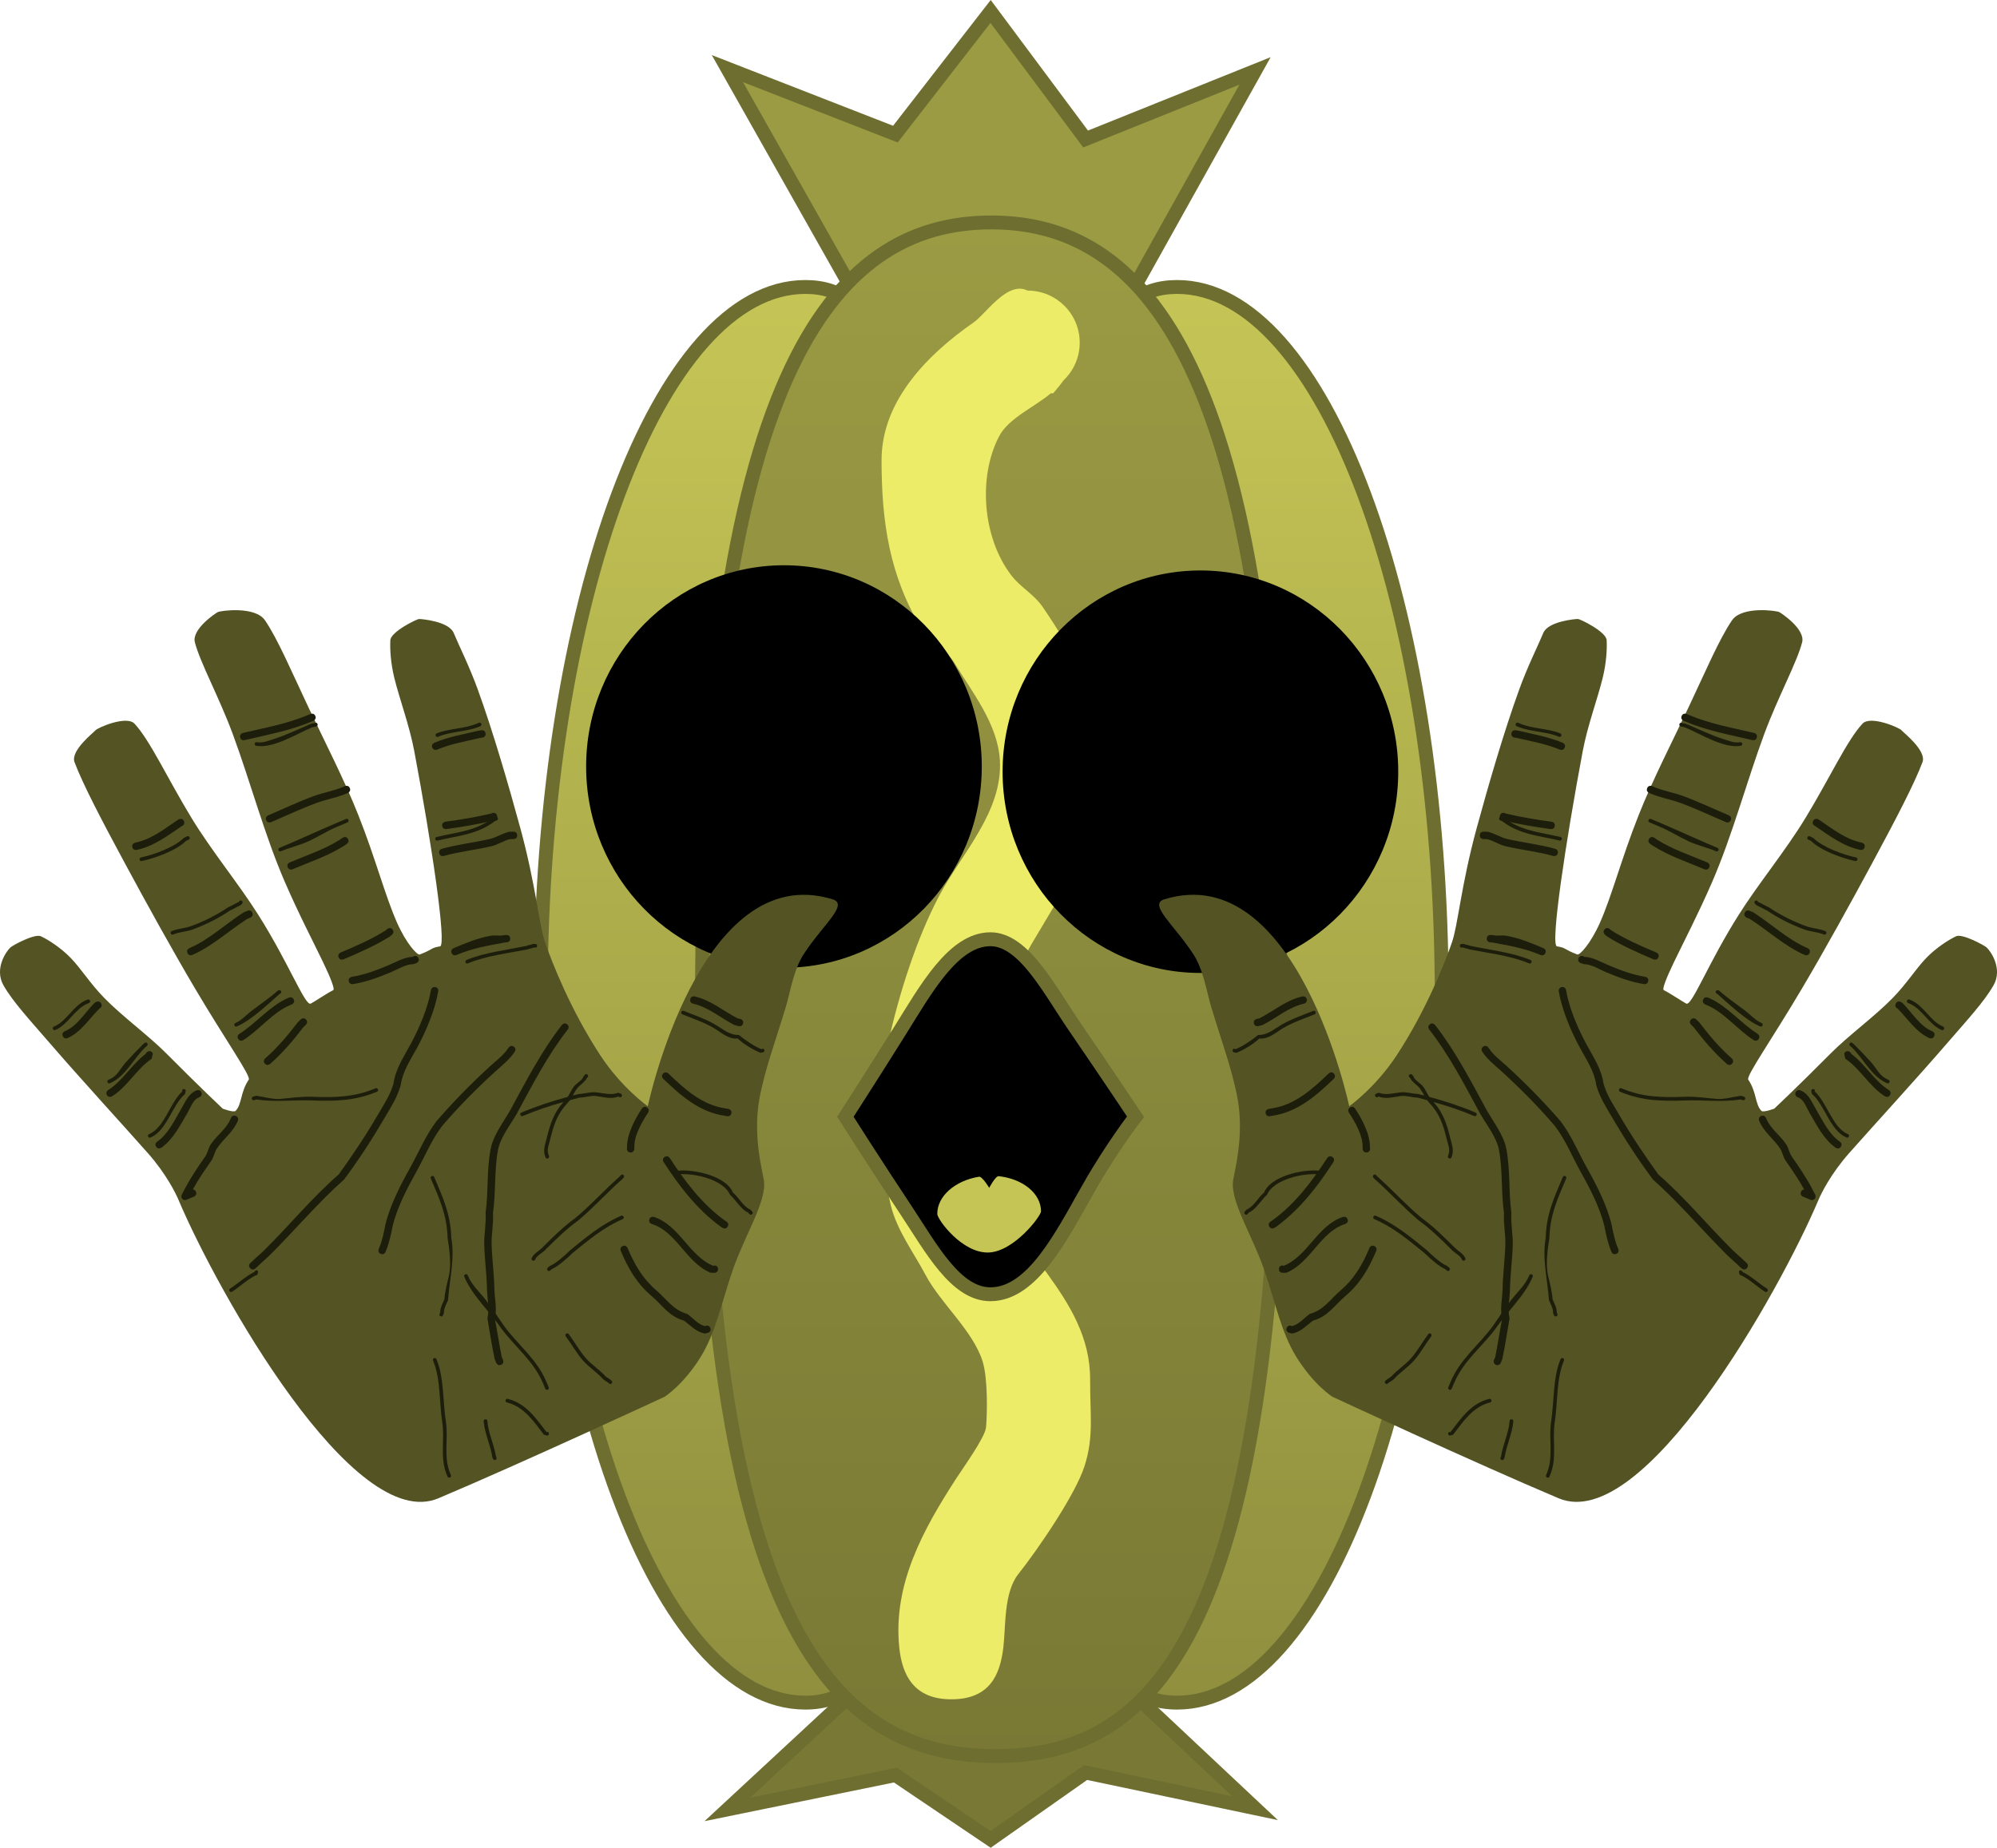 <svg viewBox="0,0,287.707,266.268" height="266.268" width="287.707" xmlns:xlink="http://www.w3.org/1999/xlink" xmlns="http://www.w3.org/2000/svg" version="1.1"><defs><linearGradient id="color-1" gradientUnits="userSpaceOnUse" y2="290.647" x2="280.61" y1="86.647" x1="280.61"><stop stop-color="#c5c556" offset="0"></stop><stop stop-color="#8f8f3f" offset="1"></stop></linearGradient><linearGradient id="color-2" gradientUnits="userSpaceOnUse" y2="290.647" x2="359.61" y1="86.647" x1="359.61"><stop stop-color="#c5c556" offset="0"></stop><stop stop-color="#8f8f3f" offset="1"></stop></linearGradient><linearGradient id="color-3" gradientUnits="userSpaceOnUse" y2="298.347" x2="320.11" y1="77.347" x1="320.11"><stop stop-color="#9b9b44" offset="0"></stop><stop stop-color="#797935" offset="1"></stop></linearGradient></defs><g transform="translate(-177.306,-45.294)"><g style="mix-blend-mode: normal" stroke-dashoffset="0" stroke-dasharray="" stroke-miterlimit="10" stroke-linejoin="miter" stroke-linecap="butt" fill-rule="nonzero" data-paper-data="{&quot;isPaintingLayer&quot;:true}"><path stroke-width="2" stroke="#6e6e30" fill="url(#color-1)" d="M302.864,188.647c0,56.333 11.524,102 -9.531,102c-21.055,0 -38.124,-45.667 -38.124,-102c0,-56.333 17.069,-102 38.124,-102c21.055,0 9.531,45.667 9.531,102z"></path><path stroke-width="2" stroke="#6e6e30" fill="url(#color-2)" data-paper-data="{&quot;index&quot;:null}" d="M346.887,86.647c21.055,0 38.124,45.667 38.124,102c0,56.333 -17.069,102 -38.124,102c-21.055,0 -9.531,-45.667 -9.531,-102c0,-56.333 -11.524,-102 9.531,-102z"></path><g stroke-width="2" stroke="#6e6e30"><path fill="#797935" data-paper-data="{&quot;index&quot;:null}" d="M340.825,289.621l17.294,16.239l-24.409,-5.139l-13.689,9.627l-13.717,-9.259l-24.201,4.946l17.883,-16.588z"></path><path fill="#9b9b44" d="M299.985,86.847l-17.883,-31.667l24.201,9.441l13.717,-17.676l13.689,18.379l24.409,-9.811l-17.294,31z"></path><path fill="url(#color-3)" d="M361.777,190.043c0,90.531 -18.004,108.305 -41.016,108.305c-23.012,0 -42.318,-17.774 -42.318,-108.305c0,-90.531 18.655,-112.695 41.667,-112.695c23.012,0 41.667,22.165 41.667,112.695z"></path></g><path stroke-width="0.5" stroke="none" fill="#ecec68" data-paper-data="{&quot;index&quot;:null}" d="M328.679,101.98c-2.229,1.911 -6.046,3.555 -7.411,6.144c-3.062,5.81 -2.458,14.613 1.756,20.103c1.327,1.729 3.255,2.69 4.544,4.589c4.179,6.155 8.32,13.303 8.792,20.854c0.667,10.672 -5.374,18.982 -10.501,27.772c-1.97,3.377 -2.836,7.764 -3.791,11.582c-0.314,1.256 -1.659,2.588 -1.708,3.916c-0.07,1.909 0.414,3.865 0,5.729c-0.911,4.1 -1.849,5.148 -0.5,11.229c2.534,11.422 14.567,17.92 14.5,30.26c-0.026,4.827 0.564,8.095 -0.792,12.365c-1.323,4.168 -6.781,12.104 -9.544,15.589c-2.123,2.677 -1.805,7.507 -2.164,10.557c-0.465,3.95 -1.938,7.5 -7.5,7.5c-5.435,0 -7.1,-3.55 -7.5,-7.5c-0.92,-9.09 3.468,-17.001 8.197,-24.303c1.018,-1.572 4.159,-5.933 4.303,-7.377c0.175,-1.758 0.293,-7.08 -0.5,-9.549c-1.428,-4.447 -6.023,-8.303 -8.208,-12.416c-1.748,-3.291 -4.096,-6.384 -5,-10c-1.449,-5.796 -0.366,-11.637 -0.292,-17.395c0.028,-2.153 -0.467,-4.357 0,-6.459c1.493,-6.717 4.034,-14.74 7.292,-20.854c3.225,-6.054 9.114,-12.071 8.708,-19.429c-0.29,-5.261 -3.984,-9.81 -6.601,-14.149c-0.985,-1.634 -3.474,-2.862 -4.607,-4.714c-4.703,-7.683 -5.839,-15.51 -5.839,-24.435c0,-8.642 6.798,-15.34 13.277,-19.843c0.618,-0.43 1.393,-1.291 2.264,-2.17c0.15,-0.162 0.307,-0.318 0.471,-0.466c1.533,-1.481 3.31,-2.803 5.034,-1.941c4.142,0 7.5,3.358 7.5,7.5c0,2.125 -0.884,4.044 -2.304,5.409c-0.445,0.607 -0.948,1.233 -1.503,1.88z"></path><path stroke-width="0" stroke="none" fill="#000000" d="M318.75,155.75c0,16.016 -12.76,29 -28.5,29c-15.74,0 -28.5,-12.984 -28.5,-29c0,-16.016 12.76,-29 28.5,-29c15.74,0 28.5,12.984 28.5,29z"></path><path stroke-width="0" stroke="none" fill="#000000" d="M378.75,156.5c0,16.016 -12.76,29 -28.5,29c-15.74,0 -28.5,-12.984 -28.5,-29c0,-16.016 12.76,-29 28.5,-29c15.74,0 28.5,12.984 28.5,29z"></path><g stroke="none"><path stroke-width="0" fill="#535324" d="M273.035,246.58c0,0 -20.377,9.472 -32.576,14.623c-12.199,5.151 -31.801,-29.657 -37.467,-43.075c-0.339,-0.802 -1.712,-3.653 -4.398,-6.683c-4.019,-4.534 -9.652,-10.662 -14.348,-16.101c-2.613,-3.027 -5.139,-5.754 -6.447,-8.079c-1.345,-2.392 0.414,-4.899 1.013,-5.446c0.334,-0.305 3.495,-2.027 4.396,-1.602c1.085,0.511 2.906,1.688 4.274,3.108c1.571,1.63 2.743,3.61 4.809,5.738c2.623,2.701 6.4,5.435 8.971,8.027c4.702,4.739 8.134,7.967 8.134,7.967c0,0 1.578,0.59 1.85,0.315c0.931,-0.942 0.661,-2.657 1.898,-4.501c0.341,-0.508 -3.368,-5.737 -7.785,-13.209c-3.267,-5.526 -6.92,-12.144 -10.148,-18.131c-3.192,-5.921 -5.971,-11.223 -7.167,-14.403c-0.632,-1.68 2.845,-4.348 3.029,-4.601c0.253,-0.349 4.451,-2.184 5.61,-0.951c2.207,2.348 4.74,7.864 8.191,13.549c2.902,4.781 6.767,9.447 9.622,13.961c4.457,7.046 6.776,13.253 7.582,12.83c0.553,-0.291 2.352,-1.501 3.243,-1.944c0.244,-0.121 -0.323,-1.64 -1.482,-4.053c-1.353,-2.819 -3.478,-6.875 -5.515,-11.58c-2.9,-6.698 -4.959,-14.445 -7.479,-21.255c-2.002,-5.41 -4.697,-10.272 -5.463,-13.234c-0.492,-1.904 3.065,-4.252 3.319,-4.362c0.474,-0.207 5.371,-0.875 6.789,1.204c1.824,2.674 3.8,7.332 6.239,12.494c2.349,4.972 5.156,10.399 7.211,15.588c2.482,6.265 3.843,11.591 5.562,15.47c1.348,3.041 2.926,4.724 3.268,4.595c2.045,-0.775 1.516,-0.942 2.936,-1.172c0.984,-0.16 -1.261,-15.07 -3.71,-28.101c-0.707,-3.76 -2.1,-7.433 -2.869,-10.533c-0.557,-2.243 -0.646,-4.246 -0.584,-5.48c0.062,-1.231 3.813,-3.056 4.141,-3.06c0.342,-0.004 4.282,0.324 4.986,2.012c0.817,1.96 2.237,4.751 3.468,8.143c2.184,6.017 4.408,13.659 6.14,20.012c2.234,8.193 2.687,13.943 3.558,16.446c0.969,2.803 3.648,9.683 7.943,16.243c3.074,4.694 6.852,7.36 6.852,7.36c0,0 7.542,-35.685 26.627,-29.823c2.386,0.733 -1.405,3.661 -4.162,7.905c-1.477,2.273 -1.924,5.439 -2.606,7.696c-1.454,4.814 -3.025,9.014 -3.775,13.14c-0.953,5.235 0.376,10.166 0.633,11.685c0.507,2.994 -2.68,7.83 -4.431,12.87c-1.657,4.769 -2.481,9.146 -4.694,12.695c-2.527,4.051 -5.187,5.706 -5.187,5.706z"></path><path stroke-width="0.5" fill="#1d1d0c" d="M232.158,225.982c-0.494,-0.201 -0.293,-0.694 -0.293,-0.694l0.113,-0.279c0.415,-1.008 0.658,-2.224 0.859,-3.295c0.698,-2.782 2.136,-5.605 3.526,-8.088c1.275,-2.277 2.229,-4.664 3.823,-6.758c2.361,-2.744 5.053,-5.486 7.757,-7.951c0.935,-0.853 1.942,-1.586 2.638,-2.655c0,0 0.293,-0.445 0.738,-0.151c0.445,0.293 0.151,0.738 0.151,0.738c-0.763,1.142 -1.797,1.934 -2.805,2.852c-2.664,2.425 -5.341,5.124 -7.651,7.838c-1.561,2.037 -2.477,4.385 -3.721,6.607c-1.336,2.387 -2.756,5.121 -3.416,7.798c-0.22,1.134 -0.482,2.396 -0.912,3.468l-0.113,0.279c0,0 -0.201,0.494 -0.694,0.293z"></path><path stroke-width="0.5" fill="#1d1d0c" d="M213.337,228.035c-0.352,-0.4 0.048,-0.752 0.048,-0.752l0.23,-0.201c0.592,-0.586 1.236,-1.111 1.828,-1.697c3.611,-3.566 6.811,-7.503 10.66,-10.851c2.071,-2.87 3.934,-5.667 5.702,-8.705c0.857,-1.473 1.719,-2.717 2.189,-4.379c0.303,-2.139 1.468,-3.834 2.464,-5.677c1.233,-2.28 2.505,-5.226 2.935,-7.803c0,0 0.089,-0.525 0.614,-0.437c0.525,0.089 0.437,0.614 0.437,0.614c-0.459,2.69 -1.761,5.761 -3.055,8.144c-0.949,1.748 -2.064,3.348 -2.352,5.379c-0.5,1.775 -1.391,3.121 -2.309,4.692c-1.811,3.1 -3.691,5.981 -5.838,8.891c-3.832,3.399 -7.076,7.302 -10.697,10.89c-0.592,0.586 -1.236,1.111 -1.828,1.697l-0.276,0.244c0,0 -0.4,0.352 -0.752,-0.048z"></path><path stroke-width="0.5" fill="#1d1d0c" d="M205.084,216.706c0.154,0.002 0.344,0.066 0.454,0.327c0.207,0.491 -0.284,0.698 -0.284,0.698l-1.08,0.456c-0.271,0.114 -0.584,-0.013 -0.698,-0.284c-0.065,-0.153 -0.052,-0.319 0.019,-0.455l0.38,-0.736c0.893,-1.71 1.894,-3.183 3.004,-4.773c0.344,-0.493 0.448,-1.218 0.782,-1.722c0.903,-1.365 2.295,-2.251 2.923,-3.821c0,0 0.201,-0.494 0.694,-0.293c0.494,0.201 0.293,0.694 0.293,0.694c-0.681,1.654 -2.079,2.573 -3.024,4.011c-0.33,0.502 -0.434,1.214 -0.775,1.711c-0.97,1.416 -1.887,2.71 -2.69,4.187z"></path><path stroke-width="0.5" fill="#1d1d0c" d="M221.384,192.199c0.375,0.379 -0.004,0.753 -0.004,0.753l-0.383,0.377c-1.453,1.907 -2.972,3.695 -4.778,5.284c0,0 -0.4,0.352 -0.752,-0.048c-0.352,-0.4 0.048,-0.752 0.048,-0.752c1.773,-1.558 3.252,-3.32 4.681,-5.188l0.433,-0.43c0,0 0.379,-0.375 0.753,0.004z"></path><path stroke-width="0.5" fill="#1d1d0c" d="M219.637,189.334c0.207,0.491 -0.284,0.698 -0.284,0.698l-0.196,0.083c-2.476,0.981 -4.523,3.62 -6.792,5.058c0,0 -0.45,0.285 -0.735,-0.165c-0.285,-0.45 0.165,-0.735 0.165,-0.735c2.377,-1.505 4.386,-4.012 6.947,-5.139l0.196,-0.083c0,0 0.491,-0.207 0.698,0.284z"></path><path stroke-width="0.5" fill="#1d1d0c" d="M233.844,179.22c0.352,0.4 -0.048,0.752 -0.048,0.752l-0.32,0.273c-2.044,1.288 -4.466,2.352 -6.686,3.294c0,0 -0.491,0.207 -0.698,-0.284c-0.207,-0.491 0.284,-0.698 0.284,-0.698c2.16,-0.907 4.549,-1.949 6.53,-3.212l0.186,-0.173c0,0 0.4,-0.352 0.752,0.048z"></path><path stroke-width="0.5" fill="#1d1d0c" d="M237.593,183.372c0.207,0.491 -0.284,0.698 -0.284,0.698l-0.492,0.166c-1.076,-0.001 -2.247,0.766 -3.227,1.173c-1.754,0.728 -3.552,1.403 -5.433,1.699c0,0 -0.526,0.082 -0.608,-0.444c-0.082,-0.526 0.444,-0.608 0.444,-0.608c1.797,-0.278 3.517,-0.936 5.191,-1.631c1.157,-0.48 2.351,-1.211 3.614,-1.253l0.097,-0.082c0,0 0.491,-0.207 0.698,0.284z"></path><path stroke-width="0.5" fill="#1d1d0c" d="M250.816,180.516c0.041,0.531 -0.49,0.573 -0.49,0.573l-0.27,0.017c-2.425,0.447 -4.612,0.802 -6.99,1.806c0,0 -0.491,0.207 -0.698,-0.284c-0.207,-0.491 0.284,-0.698 0.284,-0.698c1.705,-0.72 3.548,-1.492 5.384,-1.796c0.687,-0.114 1.178,0.077 1.807,-0.072l0.402,-0.035c0,0 0.531,-0.041 0.573,0.49z"></path><path stroke-width="0.5" fill="#1d1d0c" d="M249.495,241.965c-0.491,0.207 -0.698,-0.284 -0.698,-0.284l-0.225,-0.54c-0.414,-1.98 -0.7,-3.896 -1.043,-5.875c0.328,-1.369 -0.034,-2.84 -0.061,-4.221c-0.042,-2.14 -0.346,-4.289 -0.398,-6.419c-0.037,-1.504 0.309,-3.029 0.19,-4.515c0.43,-3.089 0.137,-6.224 0.745,-9.305c0.379,-1.917 1.83,-3.827 2.787,-5.473c2.262,-4.176 4.541,-8.593 7.471,-12.341c0,0 0.328,-0.42 0.748,-0.091c0.42,0.328 0.091,0.748 0.091,0.748c-2.9,3.7 -5.145,8.08 -7.381,12.206c-0.89,1.523 -2.346,3.382 -2.671,5.16c-0.554,3.031 -0.287,6.099 -0.725,9.129c0.11,1.456 -0.229,2.94 -0.192,4.411c0.054,2.143 0.36,4.305 0.399,6.457c0.026,1.384 0.417,2.918 0.061,4.287c0.357,1.841 0.624,3.669 0.995,5.526l0.189,0.441c0,0 0.207,0.491 -0.284,0.698z"></path><path stroke-width="0.5" fill="#1d1d0c" d="M268.125,211.366c-0.532,-0.034 -0.498,-0.566 -0.498,-0.566l0.014,-0.194c-0.006,-1.891 1.12,-4.012 2.145,-5.568c0,0 0.293,-0.445 0.738,-0.151c0.445,0.293 0.151,0.738 0.151,0.738c-0.877,1.327 -2.038,3.339 -1.969,4.961l-0.016,0.282c0,0 -0.034,0.532 -0.566,0.498z"></path><path stroke-width="0.5" fill="#1d1d0c" d="M282.675,205.72c-0.1,0.523 -0.623,0.424 -0.623,0.424l-0.352,-0.068c-3.606,-0.518 -6.314,-2.889 -8.844,-5.325c0,0 -0.384,-0.37 -0.014,-0.753c0.37,-0.384 0.753,-0.014 0.753,-0.014c2.356,2.268 4.884,4.566 8.255,5.037l0.402,0.076c0,0 0.523,0.1 0.424,0.623z"></path><path stroke-width="0.5" fill="#1d1d0c" d="M284.361,192.773c-0.129,0.517 -0.646,0.388 -0.646,0.388l-0.633,-0.172c-1.993,-1.029 -3.734,-2.572 -5.928,-3.064c0,0 -0.52,-0.117 -0.403,-0.637c0.117,-0.52 0.637,-0.403 0.637,-0.403c2.308,0.518 4.096,2.08 6.184,3.157l0.401,0.085c0,0 0.517,0.129 0.388,0.646z"></path><path stroke-width="0.5" fill="#1d1d0c" d="M279.635,236.642c0.207,0.491 -0.284,0.698 -0.284,0.698l-0.478,0.12c-1.245,-0.204 -2.022,-1.114 -3.003,-1.855c-2.176,-0.594 -3.101,-2.198 -4.704,-3.562c-2.1,-1.787 -3.347,-3.934 -4.428,-6.496c0,0 -0.207,-0.491 0.284,-0.698c0.491,-0.207 0.698,0.284 0.698,0.284c1.015,2.404 2.166,4.406 4.124,6.087c1.558,1.339 2.394,2.816 4.493,3.427c0.831,0.593 1.653,1.645 2.686,1.758l-0.086,-0.046c0,0 0.491,-0.207 0.698,0.284z"></path><path stroke-width="0.5" fill="#1d1d0c" d="M280.757,228.138c0.041,0.531 -0.49,0.573 -0.49,0.573l-0.578,-0.011c-3.497,-1.421 -4.911,-5.925 -8.487,-7.028c0,0 -0.508,-0.162 -0.345,-0.67c0.162,-0.508 0.67,-0.345 0.67,-0.345c3.686,1.21 5.034,5.622 8.564,7.056l0.094,-0.064c0,0 0.531,-0.041 0.573,0.49z"></path><path stroke-width="0.5" fill="#1d1d0c" d="M282.132,222.072c-0.293,0.445 -0.738,0.151 -0.738,0.151l-0.342,-0.226c-3.348,-2.462 -5.908,-5.795 -8.144,-9.251c0,0 -0.289,-0.447 0.158,-0.737c0.447,-0.289 0.737,0.158 0.737,0.158c2.158,3.335 4.626,6.613 7.878,8.969l0.3,0.197c0,0 0.445,0.293 0.151,0.738z"></path><path stroke-width="0.5" fill="#1d1d0c" d="M198.311,197.153c0.031,-0.124 0.116,-0.251 0.311,-0.333c0.491,-0.207 0.698,0.284 0.698,0.284l-0.15,0.746c-2.212,1.5 -3.456,3.994 -5.71,5.422c0,0 -0.45,0.285 -0.735,-0.165c-0.285,-0.45 0.165,-0.735 0.165,-0.735c2.14,-1.355 3.378,-3.706 5.421,-5.218z"></path><path stroke-width="0.5" fill="#1d1d0c" d="M191.901,189.941c0.207,0.491 -0.284,0.698 -0.284,0.698l0.069,-0.071c-1.472,1.456 -2.697,3.459 -4.64,4.314c0,0 -0.491,0.207 -0.698,-0.284c-0.207,-0.491 0.284,-0.698 0.284,-0.698c1.778,-0.705 2.982,-2.781 4.305,-4.09l0.266,-0.154c0,0 0.491,-0.207 0.698,0.284z"></path><path stroke-width="0.5" fill="#1d1d0c" d="M206.315,202.709c0.207,0.491 -0.284,0.698 -0.284,0.698l-0.098,0.041c-0.819,0.299 -1.202,1.515 -1.623,2.222c-1.056,1.772 -2.057,3.834 -3.767,5.017c0,0 -0.441,0.299 -0.74,-0.141c-0.299,-0.441 0.141,-0.74 0.141,-0.74c1.567,-1.042 2.495,-3.078 3.45,-4.681c0.609,-1.022 1.006,-2.148 2.124,-2.658l0.098,-0.041c0,0 0.491,-0.207 0.698,0.284z"></path><path stroke-width="0.5" fill="#1d1d0c" d="M203.809,163.629c0.207,0.491 -0.284,0.698 -0.284,0.698l-0.006,-0.009c-2.037,1.385 -4.056,2.931 -6.521,3.448c0,0 -0.522,0.107 -0.629,-0.415c-0.107,-0.522 0.415,-0.629 0.415,-0.629c2.314,-0.461 4.23,-1.99 6.136,-3.285l0.19,-0.092c0,0 0.491,-0.207 0.698,0.284z"></path><path stroke-width="0.5" fill="#1d1d0c" d="M213.659,176.821c0.207,0.491 -0.284,0.698 -0.284,0.698l-0.451,0.188c-2.581,1.653 -5.125,4.006 -7.918,5.196c0,0 -0.491,0.207 -0.698,-0.284c-0.207,-0.491 0.284,-0.698 0.284,-0.698c2.758,-1.153 5.284,-3.54 7.837,-5.158l0.531,-0.226c0,0 0.491,-0.207 0.698,0.284z"></path><path stroke-width="0.5" fill="#1d1d0c" d="M227.42,166.154c0.299,0.441 -0.141,0.74 -0.141,0.74l-0.457,0.31c-2.262,1.433 -4.9,2.31 -7.365,3.351c0,0 -0.491,0.207 -0.698,-0.284c-0.207,-0.491 0.284,-0.698 0.284,-0.698c2.403,-1.015 4.989,-1.863 7.195,-3.26l0.442,-0.301c0,0 0.441,-0.299 0.74,0.141z"></path><path stroke-width="0.5" fill="#1d1d0c" d="M227.706,158.86c0.207,0.491 -0.284,0.698 -0.284,0.698l-0.295,0.124c-1.356,0.569 -2.826,0.809 -4.211,1.315c-2.219,0.811 -4.38,1.85 -6.557,2.769c0,0 -0.491,0.207 -0.698,-0.284c-0.207,-0.491 0.284,-0.698 0.284,-0.698c2.19,-0.925 4.365,-1.969 6.598,-2.785c1.369,-0.501 2.834,-0.73 4.17,-1.299l0.295,-0.124c0,0 0.491,-0.207 0.698,0.284z"></path><path stroke-width="0.5" fill="#1d1d0c" d="M222.738,148.465c0.207,0.491 -0.284,0.698 -0.284,0.698l-0.196,0.083c-3.268,1.38 -6.326,1.889 -9.711,2.704c0,0 -0.518,0.124 -0.642,-0.394c-0.124,-0.518 0.394,-0.642 0.394,-0.642c3.336,-0.79 6.328,-1.292 9.544,-2.65l0.196,-0.083c0,0 0.491,-0.207 0.698,0.284z"></path><path stroke-width="0.5" fill="#1d1d0c" d="M247.262,150.974c0.082,0.526 -0.444,0.608 -0.444,0.608l-0.392,0.059c-2.083,0.496 -4.15,0.835 -6.138,1.674c0,0 -0.491,0.207 -0.698,-0.284c-0.207,-0.491 0.284,-0.698 0.284,-0.698c2.046,-0.864 4.165,-1.216 6.305,-1.729l0.476,-0.076c0,0 0.526,-0.082 0.608,0.444z"></path><path stroke-width="0.5" fill="#1d1d0c" d="M248.897,162.751c0.207,0.491 -0.284,0.698 -0.284,0.698l-0.28,0.11c-2.158,0.507 -4.511,0.909 -6.72,1.205c0,0 -0.528,0.071 -0.599,-0.457c-0.071,-0.528 0.457,-0.599 0.457,-0.599c2.166,-0.29 4.503,-0.673 6.614,-1.186l0.113,-0.056c0,0 0.491,-0.207 0.698,0.284z"></path><path stroke-width="0.5" fill="#1d1d0c" d="M251.821,165.664c0.01,0.533 -0.523,0.543 -0.523,0.543l-0.517,0.007c-0.919,0.222 -1.724,0.788 -2.633,1.01c-2.254,0.55 -4.646,0.774 -6.901,1.413c0,0 -0.513,0.145 -0.658,-0.368c-0.145,-0.513 0.368,-0.658 0.368,-0.658c2.267,-0.638 4.668,-0.895 6.939,-1.423c0.942,-0.219 1.791,-0.804 2.751,-1.032l0.631,-0.015c0,0 0.533,-0.01 0.543,0.523z"></path><path stroke-width="0.5" fill="#1d1d0c" d="M240.786,234.974c-0.247,-0.1 -0.147,-0.347 -0.147,-0.347l0.097,-0.22c-0.047,-0.599 0.368,-1.333 0.601,-1.89c0.064,-1.11 0.399,-2.327 0.648,-3.397c0.352,-1.514 0.077,-3.845 -0.191,-5.404c-0.108,-3.384 -1.135,-5.57 -2.42,-8.594c0,0 -0.104,-0.245 0.142,-0.349c0.245,-0.104 0.349,0.142 0.349,0.142c1.289,3.074 2.355,5.309 2.459,8.748c0.532,3.129 -0.252,5.89 -0.468,8.972c-0.22,0.555 -0.64,1.262 -0.594,1.853l-0.13,0.339c0,0 -0.1,0.247 -0.347,0.147z"></path><path stroke-width="0.5" fill="#1d1d0c" d="M256.213,245.548c-0.245,0.104 -0.349,-0.142 -0.349,-0.142l-0.041,-0.098c-0.098,-0.232 -0.196,-0.464 -0.294,-0.697c-1.359,-3.213 -3.915,-5.102 -5.962,-7.83c-1.7,-2.501 -4.198,-4.726 -5.37,-7.501c0,0 -0.104,-0.245 0.142,-0.349c0.245,-0.104 0.349,0.142 0.349,0.142c0.637,1.509 1.709,2.371 2.663,3.629c0.909,1.199 1.791,2.507 2.649,3.769c2.071,2.764 4.64,4.673 6.019,7.932c0.098,0.232 0.196,0.465 0.294,0.697l0.041,0.098c0,0 0.104,0.245 -0.142,0.349z"></path><path stroke-width="0.5" fill="#1d1d0c" d="M265.439,244.629c-0.173,0.202 -0.376,0.029 -0.376,0.029l-0.155,-0.135c-0.224,-0.148 -0.447,-0.296 -0.67,-0.445c-0.883,-1.004 -2.086,-1.747 -2.967,-2.757c-0.915,-1.049 -1.613,-2.339 -2.453,-3.455c0,0 -0.16,-0.213 0.053,-0.373c0.213,-0.16 0.373,0.053 0.373,0.053c0.832,1.108 1.525,2.383 2.429,3.425c0.861,0.992 2.05,1.721 2.915,2.705c0.205,0.133 0.409,0.267 0.613,0.402l0.208,0.175c0,0 0.202,0.173 0.029,0.376z"></path><path stroke-width="0.5" fill="#1d1d0c" d="M256.197,228.354c-0.176,-0.2 0.024,-0.376 0.024,-0.376l0.287,-0.248c0.909,-0.372 2.214,-1.555 2.928,-2.265c2.292,-1.866 4.622,-3.818 7.363,-4.975c0,0 0.245,-0.104 0.349,0.142c0.104,0.245 -0.142,0.349 -0.142,0.349c-2.687,1.135 -4.965,3.055 -7.214,4.881c-0.756,0.744 -2.048,1.906 -3.001,2.32l-0.219,0.197c0,0 -0.2,0.176 -0.376,-0.024z"></path><path stroke-width="0.5" fill="#1d1d0c" d="M267.122,214.613c0.202,0.173 0.029,0.376 0.029,0.376l-0.181,0.208c-2.183,1.918 -4.129,4.103 -6.403,6.004c-1.726,1.244 -3.252,2.754 -4.751,4.253c-0.408,0.408 -1.227,0.814 -1.417,1.344c0,0 -0.1,0.247 -0.347,0.147c-0.247,-0.1 -0.147,-0.347 -0.147,-0.347c0.282,-0.646 1.037,-1.023 1.537,-1.523c1.513,-1.513 3.056,-3.038 4.798,-4.294c2.265,-1.896 4.203,-4.068 6.378,-5.983l0.128,-0.154c0,0 0.173,-0.202 0.376,-0.029z"></path><path stroke-width="0.5" fill="#1d1d0c" d="M287.412,196.574c0.104,0.245 -0.142,0.349 -0.142,0.349l-0.4,0.084c-1.108,-0.455 -2.421,-1.24 -3.287,-2.068c-1.265,0.176 -2.417,-0.896 -3.437,-1.498c-1.43,-0.844 -2.996,-1.359 -4.524,-1.979c0,0 -0.247,-0.1 -0.147,-0.347c0.1,-0.247 0.347,-0.147 0.347,-0.147c1.553,0.631 3.14,1.157 4.594,2.014c1.069,0.63 2.027,1.496 3.331,1.45c0.979,0.783 2.16,1.615 3.323,2.081l-0.008,-0.082c0,0 0.245,-0.104 0.349,0.142z"></path><path stroke-width="0.5" fill="#1d1d0c" d="M285.65,220.264c-0.2,0.176 -0.376,-0.024 -0.376,-0.024l-0.177,-0.212c-1.032,-0.425 -1.774,-1.821 -2.622,-2.564c-0.961,-2.205 -5.099,-3.126 -7.304,-2.954c0,0 -0.266,0.021 -0.286,-0.245c-0.021,-0.266 0.245,-0.286 0.245,-0.286c2.301,-0.179 6.813,0.808 7.775,3.171c0.837,0.692 1.503,2.045 2.5,2.444l0.268,0.294c0,0 0.176,0.2 -0.024,0.376z"></path><path stroke-width="0.5" fill="#1d1d0c" d="M261.938,200.145c0.202,0.173 0.029,0.376 0.029,0.376l-0.111,0.108c-0.301,0.647 -1.04,0.988 -1.469,1.591c-0.211,0.296 -0.386,0.624 -0.568,0.947c0.301,-0.079 0.606,-0.157 0.914,-0.234c0.845,-0.018 1.658,-0.326 2.508,-0.226c1.023,0.12 2.123,0.44 3.124,0.058l0.381,0.133c0,0 0.247,0.1 0.147,0.347c-0.1,0.247 -0.347,0.147 -0.347,0.147l-0.177,-0.094c-0.927,0.443 -2.205,0.059 -3.172,-0.06c-0.809,-0.099 -1.584,0.21 -2.392,0.223c-0.473,0.124 -0.939,0.247 -1.398,0.373c-0.089,0.125 -0.185,0.244 -0.29,0.356c-1.511,1.584 -2.021,3.157 -2.528,5.236c-0.21,0.861 -0.578,1.572 -0.197,2.445c0,0 0.104,0.245 -0.142,0.349c-0.245,0.104 -0.349,-0.142 -0.349,-0.142c-0.417,-1.012 -0.071,-1.784 0.171,-2.778c0.498,-2.047 1.027,-3.645 2.413,-5.209c-1.974,0.561 -3.862,1.181 -5.854,2.022c0,0 -0.245,0.104 -0.349,-0.142c-0.104,-0.245 0.142,-0.349 0.142,-0.349c2.264,-0.956 4.395,-1.645 6.671,-2.262c0.31,-0.471 0.538,-1.012 0.865,-1.459c0.368,-0.503 1.242,-0.924 1.402,-1.472l0.199,-0.254c0,0 0.173,-0.202 0.376,-0.029z"></path><path stroke-width="0.5" fill="#1d1d0c" d="M213.596,203.65c-0.075,-0.256 0.181,-0.331 0.181,-0.331l0.438,-0.122c1.077,0.142 2.396,0.542 3.474,0.452c1.521,-0.127 2.954,-0.365 4.524,-0.31c3.29,0.115 6.076,0.099 9.186,-1.217c0,0 0.245,-0.104 0.349,0.142c0.104,0.245 -0.142,0.349 -0.142,0.349c-3.179,1.34 -6.045,1.375 -9.411,1.258c-2.75,-0.096 -5.192,0.282 -7.942,-0.143l-0.326,0.102c0,0 -0.256,0.075 -0.331,-0.181z"></path><path stroke-width="0.5" fill="#1d1d0c" d="M213.985,228.569c0.01,-0.069 0.05,-0.144 0.161,-0.191c0.245,-0.104 0.349,0.142 0.349,0.142l-0.1,0.447c-1.268,0.517 -2.477,1.718 -3.654,2.464c0,0 -0.225,0.143 -0.368,-0.082c-0.143,-0.225 0.082,-0.368 0.082,-0.368c1.157,-0.733 2.301,-1.819 3.53,-2.413z"></path><path stroke-width="0.5" fill="#1d1d0c" d="M242.125,258.206c-0.245,0.104 -0.349,-0.142 -0.349,-0.142l-0.083,-0.196c-1.051,-2.49 -0.276,-5.078 -0.677,-7.65c-0.433,-2.78 -0.214,-6.271 -1.32,-8.858c0,0 -0.104,-0.245 0.142,-0.349c0.245,-0.104 0.349,0.142 0.349,0.142c1.11,2.659 0.912,6.138 1.355,8.983c0.393,2.525 -0.387,5.089 0.641,7.525l0.083,0.196c0,0 0.104,0.245 -0.142,0.349z"></path><path stroke-width="0.5" fill="#1d1d0c" d="M248.687,255.666c-0.245,0.104 -0.349,-0.142 -0.349,-0.142l-0.101,-0.259c-0.27,-1.749 -1.108,-3.389 -1.248,-5.162c0,0 -0.021,-0.266 0.245,-0.286c0.266,-0.021 0.286,0.245 0.286,0.245c0.135,1.755 0.971,3.389 1.243,5.122l0.065,0.134c0,0 0.104,0.245 -0.142,0.349z"></path><path stroke-width="0.5" fill="#1d1d0c" d="M256.382,251.91c-0.017,0.266 -0.283,0.249 -0.283,0.249l-0.432,-0.119c-1.491,-1.941 -2.857,-4.034 -5.327,-4.649c0,0 -0.259,-0.064 -0.194,-0.323c0.064,-0.259 0.323,-0.194 0.323,-0.194c2.612,0.65 4.042,2.795 5.62,4.841l0.044,-0.088c0,0 0.266,0.017 0.249,0.283z"></path><path stroke-width="0.5" fill="#1d1d0c" d="M249.014,163.165c0.104,0.245 -0.142,0.349 -0.142,0.349l-0.265,0.11c-2.595,1.964 -5.254,2.072 -8.271,2.797c0,0 -0.259,0.062 -0.321,-0.197c-0.062,-0.259 0.197,-0.321 0.197,-0.321c2.984,-0.709 5.556,-0.827 8.13,-2.74l0.324,-0.139c0,0 0.245,-0.104 0.349,0.142z"></path><path stroke-width="0.5" fill="#1d1d0c" d="M227.506,163.455c0.104,0.245 -0.142,0.349 -0.142,0.349c-0.393,0.166 -1.178,0.497 -1.571,0.663c-1.369,0.576 -2.639,1.405 -3.99,2.032c-1.305,0.605 -2.723,0.908 -4.018,1.465c0,0 -0.245,0.104 -0.349,-0.142c-0.104,-0.245 0.142,-0.349 0.142,-0.349c2.676,-1.112 5.331,-2.364 8.008,-3.497c0.393,-0.166 0.785,-0.332 1.178,-0.497l0.393,-0.166c0,0 0.245,-0.104 0.349,0.142z"></path><path stroke-width="0.5" fill="#1d1d0c" d="M212.161,175.126c0.202,0.173 0.029,0.376 0.029,0.376l-0.254,0.253c-0.527,0.219 -0.984,0.531 -1.518,0.759c-1.65,1.124 -3.482,2.028 -5.355,2.721c-0.903,0.335 -1.947,0.351 -2.805,0.722c0,0 -0.245,0.104 -0.349,-0.142c-0.104,-0.245 0.142,-0.349 0.142,-0.349c0.883,-0.366 1.909,-0.391 2.828,-0.731c1.85,-0.686 3.648,-1.584 5.282,-2.689c0.551,-0.238 1.022,-0.549 1.567,-0.782l0.056,-0.109c0,0 0.173,-0.202 0.376,-0.029z"></path><path stroke-width="0.5" fill="#1d1d0c" d="M190.259,189.478c0.104,0.245 -0.142,0.349 -0.142,0.349l-0.196,0.083c-1.88,0.794 -2.765,3.005 -4.638,3.809c0,0 -0.245,0.104 -0.349,-0.142c-0.104,-0.245 0.142,-0.349 0.142,-0.349c1.858,-0.769 2.748,-3.011 4.638,-3.809l0.196,-0.083c0,0 0.245,-0.104 0.349,0.142z"></path><path stroke-width="0.5" fill="#1d1d0c" d="M198.506,195.62c0.176,0.2 -0.024,0.376 -0.024,0.376l-0.248,0.218c-1.699,1.635 -2.832,4.211 -5.086,5.172c0,0 -0.245,0.104 -0.349,-0.142c-0.104,-0.245 0.142,-0.349 0.142,-0.349c1.371,-0.572 1.621,-1.556 2.506,-2.533c0.743,-0.82 1.63,-1.759 2.426,-2.54l0.258,-0.227c0,0 0.2,-0.176 0.376,0.024z"></path><path stroke-width="0.5" fill="#1d1d0c" d="M203.814,202.234c0.266,0.017 0.249,0.283 0.249,0.283l-0.105,0.421c-1.912,1.675 -2.574,5.25 -4.961,6.274c0,0 -0.245,0.104 -0.349,-0.142c-0.104,-0.245 0.142,-0.349 0.142,-0.349c2.232,-0.925 3.012,-4.59 4.816,-6.183l-0.075,-0.055c0,0 0.017,-0.266 0.283,-0.249z"></path><path stroke-width="0.5" fill="#1d1d0c" d="M217.803,188.142c0.104,0.245 -0.142,0.349 -0.142,0.349l-0.026,-0.004c-1.752,1.513 -4.077,3.802 -6.198,4.714c0,0 -0.245,0.104 -0.349,-0.142c-0.104,-0.245 0.142,-0.349 0.142,-0.349c0.857,-0.354 1.586,-1.188 2.32,-1.75c1.231,-0.942 2.595,-1.849 3.733,-2.874l0.17,-0.087c0,0 0.245,-0.104 0.349,0.142z"></path><path stroke-width="0.5" fill="#1d1d0c" d="M204.611,165.94c0.113,0.241 -0.128,0.354 -0.128,0.354l-0.387,0.178c-1.355,1.37 -4.482,2.509 -6.363,2.899c0,0 -0.261,0.053 -0.314,-0.207c-0.053,-0.261 0.207,-0.314 0.207,-0.314c1.818,-0.368 4.855,-1.49 6.163,-2.812l0.468,-0.225c0,0 0.241,-0.113 0.354,0.128z"></path><path stroke-width="0.5" fill="#1d1d0c" d="M223.047,149.607c0.104,0.245 -0.142,0.349 -0.142,0.349l-0.181,0.062c-0.187,0.012 -0.376,0.055 -0.548,0.13c-2.27,0.958 -5.499,3.026 -7.961,2.619c0,0 -0.262,-0.05 -0.212,-0.312c0.05,-0.262 0.312,-0.212 0.312,-0.212c0.789,0.181 1.774,-0.246 2.547,-0.492c1.743,-0.556 3.421,-1.382 5.107,-2.094c0.226,-0.093 0.47,-0.15 0.713,-0.171l0.015,-0.021c0,0 0.245,-0.104 0.349,0.142z"></path><path stroke-width="0.5" fill="#1d1d0c" d="M246.638,149.593c0.104,0.245 -0.142,0.349 -0.142,0.349l-0.196,0.083c-1.807,0.743 -4.153,0.673 -5.87,1.438c0,0 -0.245,0.104 -0.349,-0.142c-0.104,-0.245 0.142,-0.349 0.142,-0.349c1.783,-0.722 4.054,-0.644 5.87,-1.438l0.196,-0.083c0,0 0.245,-0.104 0.349,0.142z"></path><path stroke-width="0.5" fill="#1d1d0c" d="M254.687,181.604c-0.017,0.266 -0.283,0.249 -0.283,0.249l-0.117,-0.036c-0.332,0.136 -0.633,0.148 -0.961,0.286c-2.674,0.53 -6.041,0.92 -8.594,2.013c0,0 -0.245,0.104 -0.349,-0.142c-0.104,-0.245 0.142,-0.349 0.142,-0.349c2.612,-1.089 5.929,-1.451 8.645,-2.032c0.315,-0.128 0.602,-0.133 0.91,-0.268l0.358,-0.005c0,0 0.266,0.017 0.249,0.283z"></path></g><g stroke="none" data-paper-data="{&quot;index&quot;:null}"><path stroke-width="0" fill="#535324" d="M369.284,246.581c0,0 -2.66,-1.654 -5.187,-5.706c-2.213,-3.548 -3.038,-7.926 -4.694,-12.695c-1.751,-5.041 -4.938,-9.876 -4.431,-12.87c0.257,-1.519 1.586,-6.451 0.633,-11.685c-0.751,-4.126 -2.321,-8.326 -3.775,-13.14c-0.682,-2.257 -1.129,-5.423 -2.606,-7.696c-2.757,-4.244 -6.549,-7.172 -4.162,-7.905c19.085,-5.862 26.627,29.823 26.627,29.823c0,0 3.778,-2.666 6.852,-7.36c4.295,-6.559 6.974,-13.439 7.943,-16.243c0.871,-2.503 1.325,-8.253 3.558,-16.446c1.732,-6.352 3.956,-13.995 6.14,-20.012c1.231,-3.392 2.65,-6.182 3.468,-8.143c0.704,-1.689 4.643,-2.016 4.986,-2.012c0.327,0.004 4.079,1.83 4.141,3.06c0.062,1.234 -0.027,3.236 -0.584,5.48c-0.769,3.1 -2.162,6.773 -2.869,10.533c-2.45,13.031 -4.694,27.941 -3.71,28.101c1.42,0.23 0.891,0.398 2.936,1.172c0.342,0.129 1.92,-1.554 3.268,-4.595c1.719,-3.878 3.08,-9.205 5.562,-15.469c2.056,-5.188 4.862,-10.616 7.211,-15.588c2.439,-5.162 4.415,-9.82 6.239,-12.494c1.418,-2.078 6.315,-1.411 6.789,-1.204c0.253,0.111 3.811,2.458 3.319,4.362c-0.766,2.963 -3.461,7.824 -5.463,13.234c-2.52,6.81 -4.579,14.557 -7.479,21.255c-2.037,4.705 -4.162,8.76 -5.515,11.58c-1.159,2.413 -1.726,3.932 -1.482,4.053c0.891,0.443 2.689,1.653 3.243,1.944c0.805,0.423 3.125,-5.784 7.582,-12.83c2.855,-4.514 6.72,-9.18 9.622,-13.961c3.451,-5.685 5.984,-11.201 8.191,-13.549c1.159,-1.233 5.357,0.602 5.61,0.951c0.184,0.254 3.66,2.921 3.029,4.601c-1.196,3.18 -3.975,8.483 -7.167,14.403c-3.228,5.987 -6.88,12.605 -10.148,18.131c-4.418,7.472 -8.127,12.7 -7.785,13.209c1.237,1.843 0.967,3.559 1.898,4.501c0.272,0.275 1.85,-0.315 1.85,-0.315c0,0 3.432,-3.228 8.134,-7.967c2.572,-2.592 6.349,-5.326 8.971,-8.027c2.067,-2.128 3.238,-4.107 4.809,-5.738c1.369,-1.42 3.19,-2.597 4.274,-3.108c0.901,-0.424 4.062,1.297 4.396,1.602c0.599,0.546 2.358,3.053 1.013,5.446c-1.308,2.325 -3.834,5.053 -6.447,8.079c-4.695,5.438 -10.329,11.566 -14.348,16.101c-2.685,3.03 -4.059,5.881 -4.398,6.683c-5.666,13.419 -25.268,48.226 -37.467,43.075c-12.199,-5.151 -32.576,-14.623 -32.576,-14.623z"></path><path stroke-width="0.5" fill="#1d1d0c" d="M410.161,225.982c-0.494,0.201 -0.694,-0.293 -0.694,-0.293l-0.113,-0.279c-0.43,-1.072 -0.693,-2.333 -0.912,-3.468c-0.66,-2.677 -2.08,-5.411 -3.416,-7.798c-1.243,-2.221 -2.16,-4.57 -3.721,-6.607c-2.309,-2.714 -4.987,-5.413 -7.651,-7.838c-1.008,-0.918 -2.042,-1.71 -2.805,-2.852c0,0 -0.293,-0.445 0.151,-0.738c0.445,-0.293 0.738,0.151 0.738,0.151c0.695,1.069 1.702,1.803 2.638,2.655c2.704,2.465 5.396,5.207 7.757,7.951c1.594,2.094 2.548,4.48 3.823,6.758c1.39,2.483 2.827,5.306 3.526,8.088c0.201,1.071 0.444,2.288 0.859,3.295l0.113,0.279c0,0 0.201,0.494 -0.293,0.694z"></path><path stroke-width="0.5" fill="#1d1d0c" d="M428.982,228.035c-0.352,0.4 -0.752,0.048 -0.752,0.048l-0.276,-0.244c-0.592,-0.586 -1.236,-1.112 -1.828,-1.697c-3.621,-3.588 -6.865,-7.491 -10.697,-10.89c-2.147,-2.91 -4.027,-5.791 -5.838,-8.891c-0.918,-1.571 -1.809,-2.917 -2.309,-4.692c-0.288,-2.031 -1.404,-3.631 -2.352,-5.379c-1.294,-2.384 -2.596,-5.454 -3.055,-8.144c0,0 -0.089,-0.525 0.437,-0.614c0.525,-0.089 0.614,0.437 0.614,0.437c0.43,2.577 1.702,5.523 2.935,7.803c0.997,1.843 2.161,3.538 2.464,5.677c0.47,1.662 1.333,2.906 2.189,4.379c1.768,3.039 3.631,5.836 5.702,8.705c3.848,3.349 7.049,7.285 10.66,10.851c0.592,0.586 1.236,1.112 1.828,1.697l0.23,0.201c0,0 0.4,0.352 0.048,0.752z"></path><path stroke-width="0.5" fill="#1d1d0c" d="M437.235,216.706c-0.803,-1.477 -1.72,-2.77 -2.69,-4.187c-0.341,-0.498 -0.445,-1.209 -0.775,-1.711c-0.945,-1.438 -2.342,-2.357 -3.024,-4.011c0,0 -0.201,-0.494 0.293,-0.694c0.494,-0.201 0.694,0.293 0.694,0.293c0.627,1.57 2.02,2.456 2.923,3.821c0.334,0.504 0.438,1.229 0.782,1.722c1.11,1.59 2.111,3.063 3.004,4.773l0.38,0.736c0.072,0.136 0.084,0.302 0.019,0.455c-0.114,0.271 -0.427,0.398 -0.698,0.284l-1.08,-0.456c0,0 -0.491,-0.207 -0.284,-0.698c0.11,-0.261 0.3,-0.325 0.454,-0.327z"></path><path stroke-width="0.5" fill="#1d1d0c" d="M420.935,192.199c0.375,-0.379 0.753,-0.004 0.753,-0.004l0.433,0.43c1.429,1.868 2.908,3.63 4.681,5.188c0,0 0.4,0.352 0.048,0.752c-0.352,0.4 -0.752,0.048 -0.752,0.048c-1.805,-1.589 -3.325,-3.377 -4.778,-5.284l-0.383,-0.377c0,0 -0.379,-0.375 -0.004,-0.753z"></path><path stroke-width="0.5" fill="#1d1d0c" d="M423.38,189.051l0.196,0.083c2.561,1.128 4.571,3.635 6.947,5.139c0,0 0.45,0.285 0.165,0.735c-0.285,0.45 -0.735,0.165 -0.735,0.165c-2.269,-1.438 -4.316,-4.076 -6.792,-5.058l-0.196,-0.083c0,0 -0.491,-0.207 -0.284,-0.698c0.207,-0.491 0.698,-0.284 0.698,-0.284z"></path><path stroke-width="0.5" fill="#1d1d0c" d="M408.475,179.22c0.352,-0.4 0.752,-0.048 0.752,-0.048l0.186,0.173c1.98,1.263 4.37,2.305 6.53,3.212c0,0 0.491,0.207 0.284,0.698c-0.207,0.491 -0.698,0.284 -0.698,0.284c-2.22,-0.942 -4.641,-2.006 -6.686,-3.294l-0.32,-0.273c0,0 -0.4,-0.352 -0.048,-0.752z"></path><path stroke-width="0.5" fill="#1d1d0c" d="M405.424,183.088l0.097,0.082c1.263,0.042 2.457,0.773 3.614,1.253c1.674,0.695 3.394,1.353 5.191,1.631c0,0 0.526,0.082 0.444,0.608c-0.082,0.526 -0.608,0.444 -0.608,0.444c-1.881,-0.295 -3.68,-0.971 -5.433,-1.699c-0.98,-0.407 -2.152,-1.174 -3.227,-1.173l-0.492,-0.166c0,0 -0.491,-0.207 -0.284,-0.698c0.207,-0.491 0.698,-0.284 0.698,-0.284z"></path><path stroke-width="0.5" fill="#1d1d0c" d="M391.503,180.516c0.041,-0.531 0.573,-0.49 0.573,-0.49l0.402,0.035c0.628,0.149 1.12,-0.042 1.807,0.072c1.836,0.305 3.678,1.076 5.384,1.796c0,0 0.491,0.207 0.284,0.698c-0.207,0.491 -0.698,0.284 -0.698,0.284c-2.377,-1.004 -4.565,-1.359 -6.99,-1.806l-0.27,-0.017c0,0 -0.531,-0.041 -0.49,-0.573z"></path><path stroke-width="0.5" fill="#1d1d0c" d="M392.824,241.965c-0.491,-0.207 -0.284,-0.698 -0.284,-0.698l0.189,-0.441c0.371,-1.857 0.639,-3.685 0.995,-5.526c-0.356,-1.369 0.036,-2.904 0.061,-4.287c0.04,-2.152 0.345,-4.313 0.399,-6.457c0.037,-1.471 -0.302,-2.955 -0.192,-4.411c-0.438,-3.031 -0.171,-6.098 -0.725,-9.129c-0.325,-1.778 -1.781,-3.637 -2.671,-5.16c-2.236,-4.126 -4.481,-8.506 -7.381,-12.206c0,0 -0.328,-0.42 0.091,-0.748c0.42,-0.328 0.748,0.091 0.748,0.091c2.93,3.748 5.208,8.165 7.471,12.341c0.957,1.646 2.408,3.556 2.787,5.473c0.608,3.08 0.315,6.216 0.745,9.305c-0.119,1.486 0.227,3.011 0.19,4.515c-0.052,2.13 -0.356,4.28 -0.398,6.419c-0.027,1.381 -0.389,2.852 -0.061,4.221c-0.343,1.979 -0.628,3.895 -1.043,5.875l-0.225,0.54c0,0 -0.207,0.491 -0.698,0.284z"></path><path stroke-width="0.5" fill="#1d1d0c" d="M373.628,210.868l-0.016,-0.282c0.069,-1.622 -1.092,-3.634 -1.969,-4.961c0,0 -0.293,-0.445 0.151,-0.738c0.445,-0.293 0.738,0.151 0.738,0.151c1.025,1.555 2.151,3.677 2.145,5.568l0.014,0.194c0,0 0.034,0.532 -0.498,0.566c-0.532,0.034 -0.566,-0.498 -0.566,-0.498z"></path><path stroke-width="0.5" fill="#1d1d0c" d="M359.644,205.72c-0.1,-0.523 0.424,-0.623 0.424,-0.623l0.402,-0.076c3.37,-0.471 5.899,-2.769 8.255,-5.037c0,0 0.384,-0.37 0.753,0.014c0.37,0.384 -0.014,0.753 -0.014,0.753c-2.53,2.435 -5.238,4.806 -8.844,5.325l-0.352,0.068c0,0 -0.523,0.1 -0.623,-0.424z"></path><path stroke-width="0.5" fill="#1d1d0c" d="M357.958,192.773c-0.129,-0.517 0.388,-0.646 0.388,-0.646l0.401,-0.085c2.088,-1.078 3.875,-2.639 6.184,-3.157c0,0 0.52,-0.117 0.637,0.403c0.117,0.52 -0.403,0.637 -0.403,0.637c-2.195,0.492 -3.935,2.035 -5.928,3.064l-0.633,0.172c0,0 -0.517,0.129 -0.646,-0.388z"></path><path stroke-width="0.5" fill="#1d1d0c" d="M362.684,236.642c0.207,-0.491 0.698,-0.284 0.698,-0.284l-0.086,0.046c1.034,-0.113 1.855,-1.164 2.686,-1.758c2.099,-0.611 2.935,-2.088 4.493,-3.427c1.957,-1.682 3.109,-3.683 4.124,-6.087c0,0 0.207,-0.491 0.698,-0.284c0.491,0.207 0.284,0.698 0.284,0.698c-1.082,2.561 -2.329,4.709 -4.428,6.496c-1.603,1.365 -2.529,2.969 -4.704,3.562c-0.981,0.741 -1.758,1.651 -3.003,1.855l-0.478,-0.12c0,0 -0.491,-0.207 -0.284,-0.698z"></path><path stroke-width="0.5" fill="#1d1d0c" d="M362.135,227.648l0.094,0.064c3.53,-1.434 4.878,-5.846 8.564,-7.056c0,0 0.508,-0.162 0.67,0.345c0.162,0.508 -0.345,0.67 -0.345,0.67c-3.576,1.103 -4.99,5.607 -8.487,7.028l-0.578,0.011c0,0 -0.531,-0.041 -0.49,-0.573c0.041,-0.531 0.573,-0.49 0.573,-0.49z"></path><path stroke-width="0.5" fill="#1d1d0c" d="M360.187,222.072c-0.293,-0.445 0.151,-0.738 0.151,-0.738l0.3,-0.197c3.252,-2.356 5.72,-5.634 7.878,-8.969c0,0 0.289,-0.447 0.737,-0.158c0.447,0.289 0.158,0.737 0.158,0.737c-2.236,3.456 -4.796,6.789 -8.144,9.251l-0.342,0.226c0,0 -0.445,0.293 -0.738,-0.151z"></path><path stroke-width="0.5" fill="#1d1d0c" d="M449.429,202.371c0,0 0.45,0.285 0.165,0.735c-0.285,0.45 -0.735,0.165 -0.735,0.165c-2.254,-1.428 -3.499,-3.922 -5.71,-5.422l-0.15,-0.746c0,0 0.207,-0.491 0.698,-0.284c0.195,0.083 0.28,0.21 0.311,0.334c2.043,1.512 3.281,3.863 5.421,5.218z"></path><path stroke-width="0.5" fill="#1d1d0c" d="M451.116,189.658l0.266,0.154c1.322,1.308 2.526,3.385 4.305,4.09c0,0 0.491,0.207 0.284,0.698c-0.207,0.491 -0.698,0.284 -0.698,0.284c-1.943,-0.855 -3.168,-2.858 -4.64,-4.314l0.069,0.071c0,0 -0.491,-0.207 -0.284,-0.698c0.207,-0.491 0.698,-0.284 0.698,-0.284z"></path><path stroke-width="0.5" fill="#1d1d0c" d="M436.004,202.709c0.207,-0.491 0.698,-0.284 0.698,-0.284l0.098,0.041c1.118,0.51 1.515,1.636 2.124,2.658c0.955,1.603 1.883,3.638 3.45,4.681c0,0 0.441,0.299 0.141,0.74c-0.299,0.441 -0.74,0.141 -0.74,0.141c-1.71,-1.183 -2.711,-3.245 -3.767,-5.017c-0.421,-0.706 -0.804,-1.923 -1.623,-2.222l-0.098,-0.041c0,0 -0.491,-0.207 -0.284,-0.698z"></path><path stroke-width="0.5" fill="#1d1d0c" d="M438.51,163.629c0.207,-0.491 0.698,-0.284 0.698,-0.284l0.19,0.092c1.906,1.295 3.822,2.824 6.136,3.285c0,0 0.522,0.107 0.415,0.629c-0.107,0.522 -0.629,0.415 -0.629,0.415c-2.465,-0.516 -4.484,-2.063 -6.521,-3.448l-0.006,0.009c0,0 -0.491,-0.207 -0.284,-0.698z"></path><path stroke-width="0.5" fill="#1d1d0c" d="M429.358,176.537l0.531,0.226c2.553,1.618 5.079,4.005 7.837,5.158c0,0 0.491,0.207 0.284,0.698c-0.207,0.491 -0.698,0.284 -0.698,0.284c-2.793,-1.19 -5.337,-3.543 -7.918,-5.196l-0.451,-0.188c0,0 -0.491,-0.207 -0.284,-0.698c0.207,-0.491 0.698,-0.284 0.698,-0.284z"></path><path stroke-width="0.5" fill="#1d1d0c" d="M414.899,166.154c0.299,-0.441 0.74,-0.141 0.74,-0.141l0.442,0.301c2.205,1.397 4.792,2.245 7.195,3.26c0,0 0.491,0.207 0.284,0.698c-0.207,0.491 -0.698,0.284 -0.698,0.284c-2.465,-1.041 -5.103,-1.917 -7.365,-3.351l-0.457,-0.31c0,0 -0.441,-0.299 -0.141,-0.74z"></path><path stroke-width="0.5" fill="#1d1d0c" d="M415.311,158.576l0.295,0.124c1.336,0.568 2.801,0.798 4.17,1.299c2.233,0.817 4.408,1.861 6.598,2.785c0,0 0.491,0.207 0.284,0.698c-0.207,0.491 -0.698,0.284 -0.698,0.284c-2.177,-0.919 -4.338,-1.958 -6.557,-2.769c-1.385,-0.506 -2.855,-0.746 -4.211,-1.315l-0.294,-0.124c0,0 -0.491,-0.207 -0.284,-0.698c0.207,-0.491 0.698,-0.284 0.698,-0.284z"></path><path stroke-width="0.5" fill="#1d1d0c" d="M419.581,148.465c0.207,-0.491 0.698,-0.284 0.698,-0.284l0.196,0.083c3.216,1.358 6.208,1.86 9.544,2.65c0,0 0.518,0.124 0.394,0.642c-0.124,0.518 -0.642,0.394 -0.642,0.394c-3.385,-0.816 -6.443,-1.325 -9.711,-2.704l-0.196,-0.083c0,0 -0.491,-0.207 -0.284,-0.698z"></path><path stroke-width="0.5" fill="#1d1d0c" d="M395.057,150.974c0.082,-0.526 0.608,-0.444 0.608,-0.444l0.476,0.076c2.141,0.513 4.259,0.865 6.305,1.729c0,0 0.491,0.207 0.284,0.698c-0.207,0.491 -0.698,0.284 -0.698,0.284c-1.989,-0.84 -4.056,-1.178 -6.138,-1.674l-0.392,-0.059c0,0 -0.526,-0.082 -0.444,-0.608z"></path><path stroke-width="0.5" fill="#1d1d0c" d="M393.422,162.751c0.207,-0.491 0.698,-0.284 0.698,-0.284l0.113,0.056c2.11,0.513 4.448,0.896 6.614,1.186c0,0 0.528,0.071 0.457,0.599c-0.071,0.528 -0.599,0.457 -0.599,0.457c-2.208,-0.297 -4.562,-0.698 -6.72,-1.205l-0.28,-0.11c0,0 -0.491,-0.207 -0.284,-0.698z"></path><path stroke-width="0.5" fill="#1d1d0c" d="M390.498,165.664c0.01,-0.533 0.543,-0.523 0.543,-0.523l0.631,0.015c0.96,0.227 1.809,0.813 2.751,1.032c2.271,0.528 4.672,0.785 6.939,1.423c0,0 0.513,0.145 0.368,0.658c-0.145,0.513 -0.658,0.368 -0.658,0.368c-2.255,-0.639 -4.647,-0.863 -6.901,-1.413c-0.909,-0.222 -1.714,-0.788 -2.633,-1.01l-0.517,-0.007c0,0 -0.533,-0.01 -0.523,-0.543z"></path><path stroke-width="0.5" fill="#1d1d0c" d="M401.533,234.974c-0.247,0.1 -0.347,-0.147 -0.347,-0.147l-0.13,-0.339c0.046,-0.591 -0.374,-1.299 -0.594,-1.853c-0.216,-3.083 -1,-5.844 -0.468,-8.972c0.104,-3.438 1.17,-5.674 2.459,-8.748c0,0 0.104,-0.245 0.349,-0.142c0.245,0.104 0.142,0.349 0.142,0.349c-1.285,3.023 -2.312,5.209 -2.42,8.594c-0.268,1.559 -0.543,3.89 -0.191,5.404c0.249,1.07 0.584,2.286 0.648,3.397c0.233,0.557 0.648,1.291 0.601,1.89l0.097,0.22c0,0 0.1,0.247 -0.147,0.347z"></path><path stroke-width="0.5" fill="#1d1d0c" d="M386.106,245.548c-0.245,-0.104 -0.142,-0.349 -0.142,-0.349l0.041,-0.098c0.098,-0.232 0.196,-0.465 0.294,-0.697c1.379,-3.259 3.948,-5.168 6.019,-7.932c0.858,-1.262 1.74,-2.57 2.649,-3.769c0.954,-1.259 2.026,-2.121 2.663,-3.629c0,0 0.104,-0.245 0.349,-0.142c0.245,0.104 0.142,0.349 0.142,0.349c-1.172,2.775 -3.67,5 -5.37,7.501c-2.046,2.727 -4.603,4.617 -5.962,7.83c-0.098,0.232 -0.196,0.464 -0.294,0.697l-0.041,0.098c0,0 -0.104,0.245 -0.349,0.142z"></path><path stroke-width="0.5" fill="#1d1d0c" d="M376.88,244.629c-0.173,-0.202 0.029,-0.376 0.029,-0.376l0.208,-0.175c0.204,-0.135 0.408,-0.269 0.613,-0.402c0.866,-0.984 2.055,-1.713 2.915,-2.705c0.904,-1.042 1.597,-2.318 2.429,-3.425c0,0 0.16,-0.213 0.373,-0.053c0.213,0.16 0.053,0.373 0.053,0.373c-0.84,1.117 -1.537,2.406 -2.453,3.455c-0.881,1.01 -2.085,1.754 -2.967,2.757c-0.223,0.149 -0.446,0.297 -0.67,0.445l-0.155,0.135c0,0 -0.202,0.173 -0.376,-0.029z"></path><path stroke-width="0.5" fill="#1d1d0c" d="M386.122,228.354c-0.176,0.2 -0.376,0.024 -0.376,0.024l-0.219,-0.197c-0.953,-0.414 -2.245,-1.576 -3.001,-2.32c-2.249,-1.826 -4.527,-3.746 -7.214,-4.881c0,0 -0.245,-0.104 -0.142,-0.349c0.104,-0.245 0.349,-0.142 0.349,-0.142c2.741,1.157 5.071,3.109 7.363,4.975c0.715,0.711 2.019,1.894 2.928,2.265l0.287,0.248c0,0 0.2,0.176 0.024,0.376z"></path><path stroke-width="0.5" fill="#1d1d0c" d="M375.573,214.642l0.128,0.154c2.175,1.915 4.113,4.087 6.378,5.983c1.742,1.256 3.285,2.781 4.798,4.294c0.5,0.5 1.255,0.877 1.537,1.523c0,0 0.1,0.247 -0.147,0.347c-0.247,0.1 -0.347,-0.147 -0.347,-0.147c-0.19,-0.53 -1.009,-0.936 -1.417,-1.344c-1.499,-1.499 -3.026,-3.009 -4.751,-4.253c-2.274,-1.901 -4.219,-4.086 -6.403,-6.004l-0.181,-0.208c0,0 -0.173,-0.202 0.029,-0.376c0.202,-0.173 0.376,0.029 0.376,0.029z"></path><path stroke-width="0.5" fill="#1d1d0c" d="M354.907,196.574c0.104,-0.245 0.349,-0.142 0.349,-0.142l-0.008,0.082c1.163,-0.466 2.344,-1.298 3.323,-2.081c1.305,0.046 2.262,-0.82 3.331,-1.45c1.453,-0.857 3.041,-1.383 4.594,-2.014c0,0 0.247,-0.1 0.347,0.147c0.1,0.247 -0.147,0.347 -0.147,0.347c-1.528,0.621 -3.094,1.136 -4.524,1.979c-1.02,0.602 -2.172,1.674 -3.437,1.498c-0.866,0.828 -2.179,1.613 -3.287,2.068l-0.4,-0.084c0,0 -0.245,-0.104 -0.142,-0.349z"></path><path stroke-width="0.5" fill="#1d1d0c" d="M356.645,219.888l0.268,-0.294c0.998,-0.4 1.664,-1.752 2.5,-2.444c0.962,-2.363 5.474,-3.35 7.775,-3.171c0,0 0.266,0.021 0.245,0.286c-0.021,0.266 -0.286,0.245 -0.286,0.245c-2.204,-0.172 -6.343,0.749 -7.304,2.954c-0.848,0.743 -1.59,2.139 -2.622,2.564l-0.177,0.212c0,0 -0.176,0.2 -0.376,0.024c-0.2,-0.176 -0.024,-0.376 -0.024,-0.376z"></path><path stroke-width="0.5" fill="#1d1d0c" d="M380.381,200.145c0.202,-0.173 0.376,0.029 0.376,0.029l0.199,0.254c0.16,0.548 1.034,0.97 1.402,1.472c0.327,0.446 0.555,0.987 0.865,1.459c2.276,0.617 4.407,1.306 6.671,2.262c0,0 0.245,0.104 0.142,0.349c-0.104,0.245 -0.349,0.142 -0.349,0.142c-1.992,-0.841 -3.88,-1.461 -5.854,-2.022c1.386,1.563 1.915,3.161 2.413,5.209c0.242,0.994 0.587,1.766 0.171,2.778c0,0 -0.104,0.245 -0.349,0.142c-0.245,-0.104 -0.142,-0.349 -0.142,-0.349c0.38,-0.873 0.012,-1.584 -0.197,-2.445c-0.507,-2.079 -1.018,-3.652 -2.528,-5.236c-0.105,-0.112 -0.201,-0.231 -0.29,-0.356c-0.459,-0.125 -0.924,-0.249 -1.398,-0.373c-0.808,-0.013 -1.583,-0.323 -2.392,-0.223c-0.967,0.119 -2.245,0.502 -3.172,0.06l-0.177,0.094c0,0 -0.247,0.1 -0.347,-0.147c-0.1,-0.247 0.147,-0.347 0.147,-0.347l0.381,-0.133c1.001,0.382 2.101,0.063 3.124,-0.058c0.85,-0.1 1.662,0.208 2.508,0.226c0.308,0.077 0.612,0.155 0.914,0.234c-0.182,-0.323 -0.357,-0.651 -0.568,-0.947c-0.429,-0.603 -1.167,-0.944 -1.469,-1.591l-0.111,-0.108c0,0 -0.173,-0.202 0.029,-0.376z"></path><path stroke-width="0.5" fill="#1d1d0c" d="M428.723,203.65c-0.075,0.256 -0.331,0.181 -0.331,0.181l-0.326,-0.102c-2.75,0.425 -5.192,0.047 -7.942,0.143c-3.366,0.117 -6.232,0.082 -9.411,-1.258c0,0 -0.245,-0.104 -0.142,-0.349c0.104,-0.245 0.349,-0.142 0.349,-0.142c3.11,1.315 5.895,1.332 9.186,1.217c1.57,-0.055 3.003,0.183 4.524,0.31c1.078,0.09 2.398,-0.31 3.474,-0.452l0.438,0.122c0,0 0.256,0.075 0.181,0.331z"></path><path stroke-width="0.5" fill="#1d1d0c" d="M431.864,230.982c0,0 0.225,0.143 0.082,0.368c-0.143,0.225 -0.368,0.082 -0.368,0.082c-1.178,-0.746 -2.386,-1.948 -3.654,-2.464l-0.1,-0.447c0,0 0.104,-0.245 0.349,-0.142c0.11,0.047 0.15,0.122 0.161,0.191c1.229,0.593 2.373,1.68 3.53,2.413z"></path><path stroke-width="0.5" fill="#1d1d0c" d="M400.052,257.857l0.083,-0.196c1.029,-2.436 0.248,-4.999 0.641,-7.525c0.443,-2.845 0.245,-6.324 1.355,-8.983c0,0 0.104,-0.245 0.349,-0.142c0.245,0.104 0.142,0.349 0.142,0.349c-1.106,2.587 -0.887,6.078 -1.32,8.858c-0.401,2.572 0.375,5.16 -0.677,7.65l-0.083,0.196c0,0 -0.104,0.245 -0.349,0.142c-0.245,-0.104 -0.142,-0.349 -0.142,-0.349z"></path><path stroke-width="0.5" fill="#1d1d0c" d="M393.632,255.666c-0.245,-0.104 -0.142,-0.349 -0.142,-0.349l0.065,-0.134c0.272,-1.733 1.109,-3.366 1.243,-5.122c0,0 0.021,-0.266 0.286,-0.245c0.266,0.021 0.245,0.286 0.245,0.286c-0.14,1.773 -0.978,3.413 -1.248,5.162l-0.101,0.259c0,0 -0.104,0.245 -0.349,0.142z"></path><path stroke-width="0.5" fill="#1d1d0c" d="M385.937,251.91c-0.017,-0.266 0.249,-0.283 0.249,-0.283l0.044,0.088c1.578,-2.045 3.008,-4.191 5.62,-4.841c0,0 0.259,-0.064 0.323,0.194c0.064,0.259 -0.194,0.323 -0.194,0.323c-2.47,0.615 -3.836,2.708 -5.327,4.649l-0.432,0.119c0,0 -0.266,0.017 -0.283,-0.249z"></path><path stroke-width="0.5" fill="#1d1d0c" d="M393.654,163.023l0.324,0.139c2.573,1.914 5.146,2.032 8.13,2.74c0,0 0.259,0.062 0.197,0.321c-0.062,0.259 -0.321,0.197 -0.321,0.197c-3.017,-0.725 -5.676,-0.832 -8.271,-2.797l-0.265,-0.11c0,0 -0.245,-0.104 -0.142,-0.349c0.104,-0.245 0.349,-0.142 0.349,-0.142z"></path><path stroke-width="0.5" fill="#1d1d0c" d="M415.162,163.314l0.393,0.166c0.393,0.166 0.785,0.332 1.178,0.497c2.677,1.133 5.333,2.385 8.008,3.497c0,0 0.245,0.104 0.142,0.349c-0.104,0.245 -0.349,0.142 -0.349,0.142c-1.295,-0.557 -2.713,-0.861 -4.018,-1.465c-1.351,-0.626 -2.621,-1.455 -3.99,-2.032c-0.393,-0.166 -1.178,-0.497 -1.571,-0.663c0,0 -0.245,-0.104 -0.142,-0.349c0.104,-0.245 0.349,-0.142 0.349,-0.142z"></path><path stroke-width="0.5" fill="#1d1d0c" d="M430.158,175.126c0.202,-0.173 0.376,0.029 0.376,0.029l0.056,0.109c0.545,0.233 1.015,0.544 1.567,0.782c1.635,1.105 3.432,2.003 5.282,2.689c0.919,0.341 1.945,0.365 2.828,0.731c0,0 0.245,0.104 0.142,0.349c-0.104,0.245 -0.349,0.142 -0.349,0.142c-0.858,-0.371 -1.901,-0.387 -2.805,-0.722c-1.872,-0.694 -3.704,-1.598 -5.355,-2.721c-0.534,-0.227 -0.991,-0.539 -1.518,-0.759l-0.254,-0.253c0,0 -0.173,-0.202 0.029,-0.376z"></path><path stroke-width="0.5" fill="#1d1d0c" d="M452.409,189.336l0.196,0.083c1.89,0.798 2.78,3.04 4.638,3.809c0,0 0.245,0.104 0.142,0.349c-0.104,0.245 -0.349,0.142 -0.349,0.142c-1.873,-0.804 -2.758,-3.015 -4.638,-3.809l-0.196,-0.083c0,0 -0.245,-0.104 -0.142,-0.349c0.104,-0.245 0.349,-0.142 0.349,-0.142z"></path><path stroke-width="0.5" fill="#1d1d0c" d="M443.813,195.62c0.176,-0.2 0.376,-0.024 0.376,-0.024l0.258,0.227c0.796,0.781 1.683,1.72 2.426,2.54c0.885,0.976 1.135,1.961 2.506,2.533c0,0 0.245,0.104 0.142,0.349c-0.104,0.245 -0.349,0.142 -0.349,0.142c-2.254,-0.962 -3.387,-3.537 -5.086,-5.172l-0.248,-0.218c0,0 -0.2,-0.176 -0.024,-0.376z"></path><path stroke-width="0.5" fill="#1d1d0c" d="M438.505,202.234c0.266,-0.017 0.283,0.249 0.283,0.249l-0.075,0.055c1.804,1.593 2.584,5.258 4.816,6.183c0,0 0.245,0.104 0.142,0.349c-0.104,0.245 -0.349,0.142 -0.349,0.142c-2.387,-1.023 -3.049,-4.599 -4.961,-6.274l-0.105,-0.421c0,0 -0.017,-0.266 0.249,-0.283z"></path><path stroke-width="0.5" fill="#1d1d0c" d="M424.865,188l0.17,0.087c1.138,1.025 2.502,1.931 3.733,2.874c0.734,0.562 1.463,1.396 2.32,1.75c0,0 0.245,0.104 0.142,0.349c-0.104,0.245 -0.349,0.142 -0.349,0.142c-2.121,-0.912 -4.446,-3.201 -6.198,-4.714l-0.026,0.004c0,0 -0.245,-0.104 -0.142,-0.349c0.104,-0.245 0.349,-0.142 0.349,-0.142z"></path><path stroke-width="0.5" fill="#1d1d0c" d="M437.708,165.94c0.113,-0.241 0.354,-0.128 0.354,-0.128l0.468,0.225c1.308,1.322 4.345,2.444 6.163,2.812c0,0 0.261,0.053 0.207,0.314c-0.053,0.261 -0.314,0.207 -0.314,0.207c-1.881,-0.39 -5.009,-1.529 -6.363,-2.899l-0.387,-0.178c0,0 -0.241,-0.113 -0.128,-0.354z"></path><path stroke-width="0.5" fill="#1d1d0c" d="M419.272,149.607c0.104,-0.245 0.349,-0.142 0.349,-0.142l0.015,0.021c0.244,0.021 0.487,0.078 0.713,0.171c1.686,0.712 3.364,1.538 5.107,2.094c0.773,0.247 1.758,0.673 2.547,0.492c0,0 0.262,-0.05 0.312,0.212c0.05,0.262 -0.212,0.312 -0.212,0.312c-2.462,0.407 -5.691,-1.661 -7.961,-2.619c-0.172,-0.075 -0.36,-0.118 -0.548,-0.13l-0.181,-0.062c0,0 -0.245,-0.104 -0.142,-0.349z"></path><path stroke-width="0.5" fill="#1d1d0c" d="M396.03,149.452l0.196,0.083c1.817,0.794 4.087,0.715 5.87,1.438c0,0 0.245,0.104 0.142,0.349c-0.104,0.245 -0.349,0.142 -0.349,0.142c-1.718,-0.765 -4.063,-0.695 -5.87,-1.438l-0.196,-0.083c0,0 -0.245,-0.104 -0.142,-0.349c0.104,-0.245 0.349,-0.142 0.349,-0.142z"></path><path stroke-width="0.5" fill="#1d1d0c" d="M387.632,181.604c-0.017,-0.266 0.249,-0.283 0.249,-0.283l0.358,0.005c0.308,0.134 0.595,0.139 0.91,0.268c2.716,0.581 6.034,0.942 8.645,2.032c0,0 0.245,0.104 0.142,0.349c-0.104,0.245 -0.349,0.142 -0.349,0.142c-2.553,-1.093 -5.92,-1.483 -8.594,-2.013c-0.328,-0.139 -0.629,-0.15 -0.961,-0.286l-0.117,0.036c0,0 -0.266,0.017 -0.283,-0.249z"></path></g><path stroke-width="2" stroke="#6e6e30" fill="#000000" d="M334.122,216.548c-3.82,6.719 -8.04,15.251 -14.122,15.251c-4.99,0 -8.495,-6.567 -12.089,-11.994c-4.721,-7.128 -8.815,-13.585 -8.815,-13.585c0,0 3.582,-5.55 7.85,-12.365c3.7,-5.909 7.692,-13.214 13.053,-13.214c4.788,0 8.483,7.262 12.007,12.413c4.973,7.267 8.896,13.166 8.896,13.166c0,0 -3.351,4.295 -6.781,10.328z"></path><path stroke-width="0" stroke="none" fill="#c5c556" d="M327.285,219.843c0.005,0.697 -3.906,5.817 -7.547,5.94c-3.826,0.129 -7.392,-4.774 -7.397,-5.545c-0.017,-2.586 2.569,-4.81 6.01,-5.375c0.462,-0.076 1.472,1.6 1.472,1.6c0,0 0.906,-1.728 1.362,-1.678c3.458,0.376 6.084,2.466 6.101,5.058z"></path></g></g></svg><!--rotationCenter:142.69419091467014:134.70620246921425-->